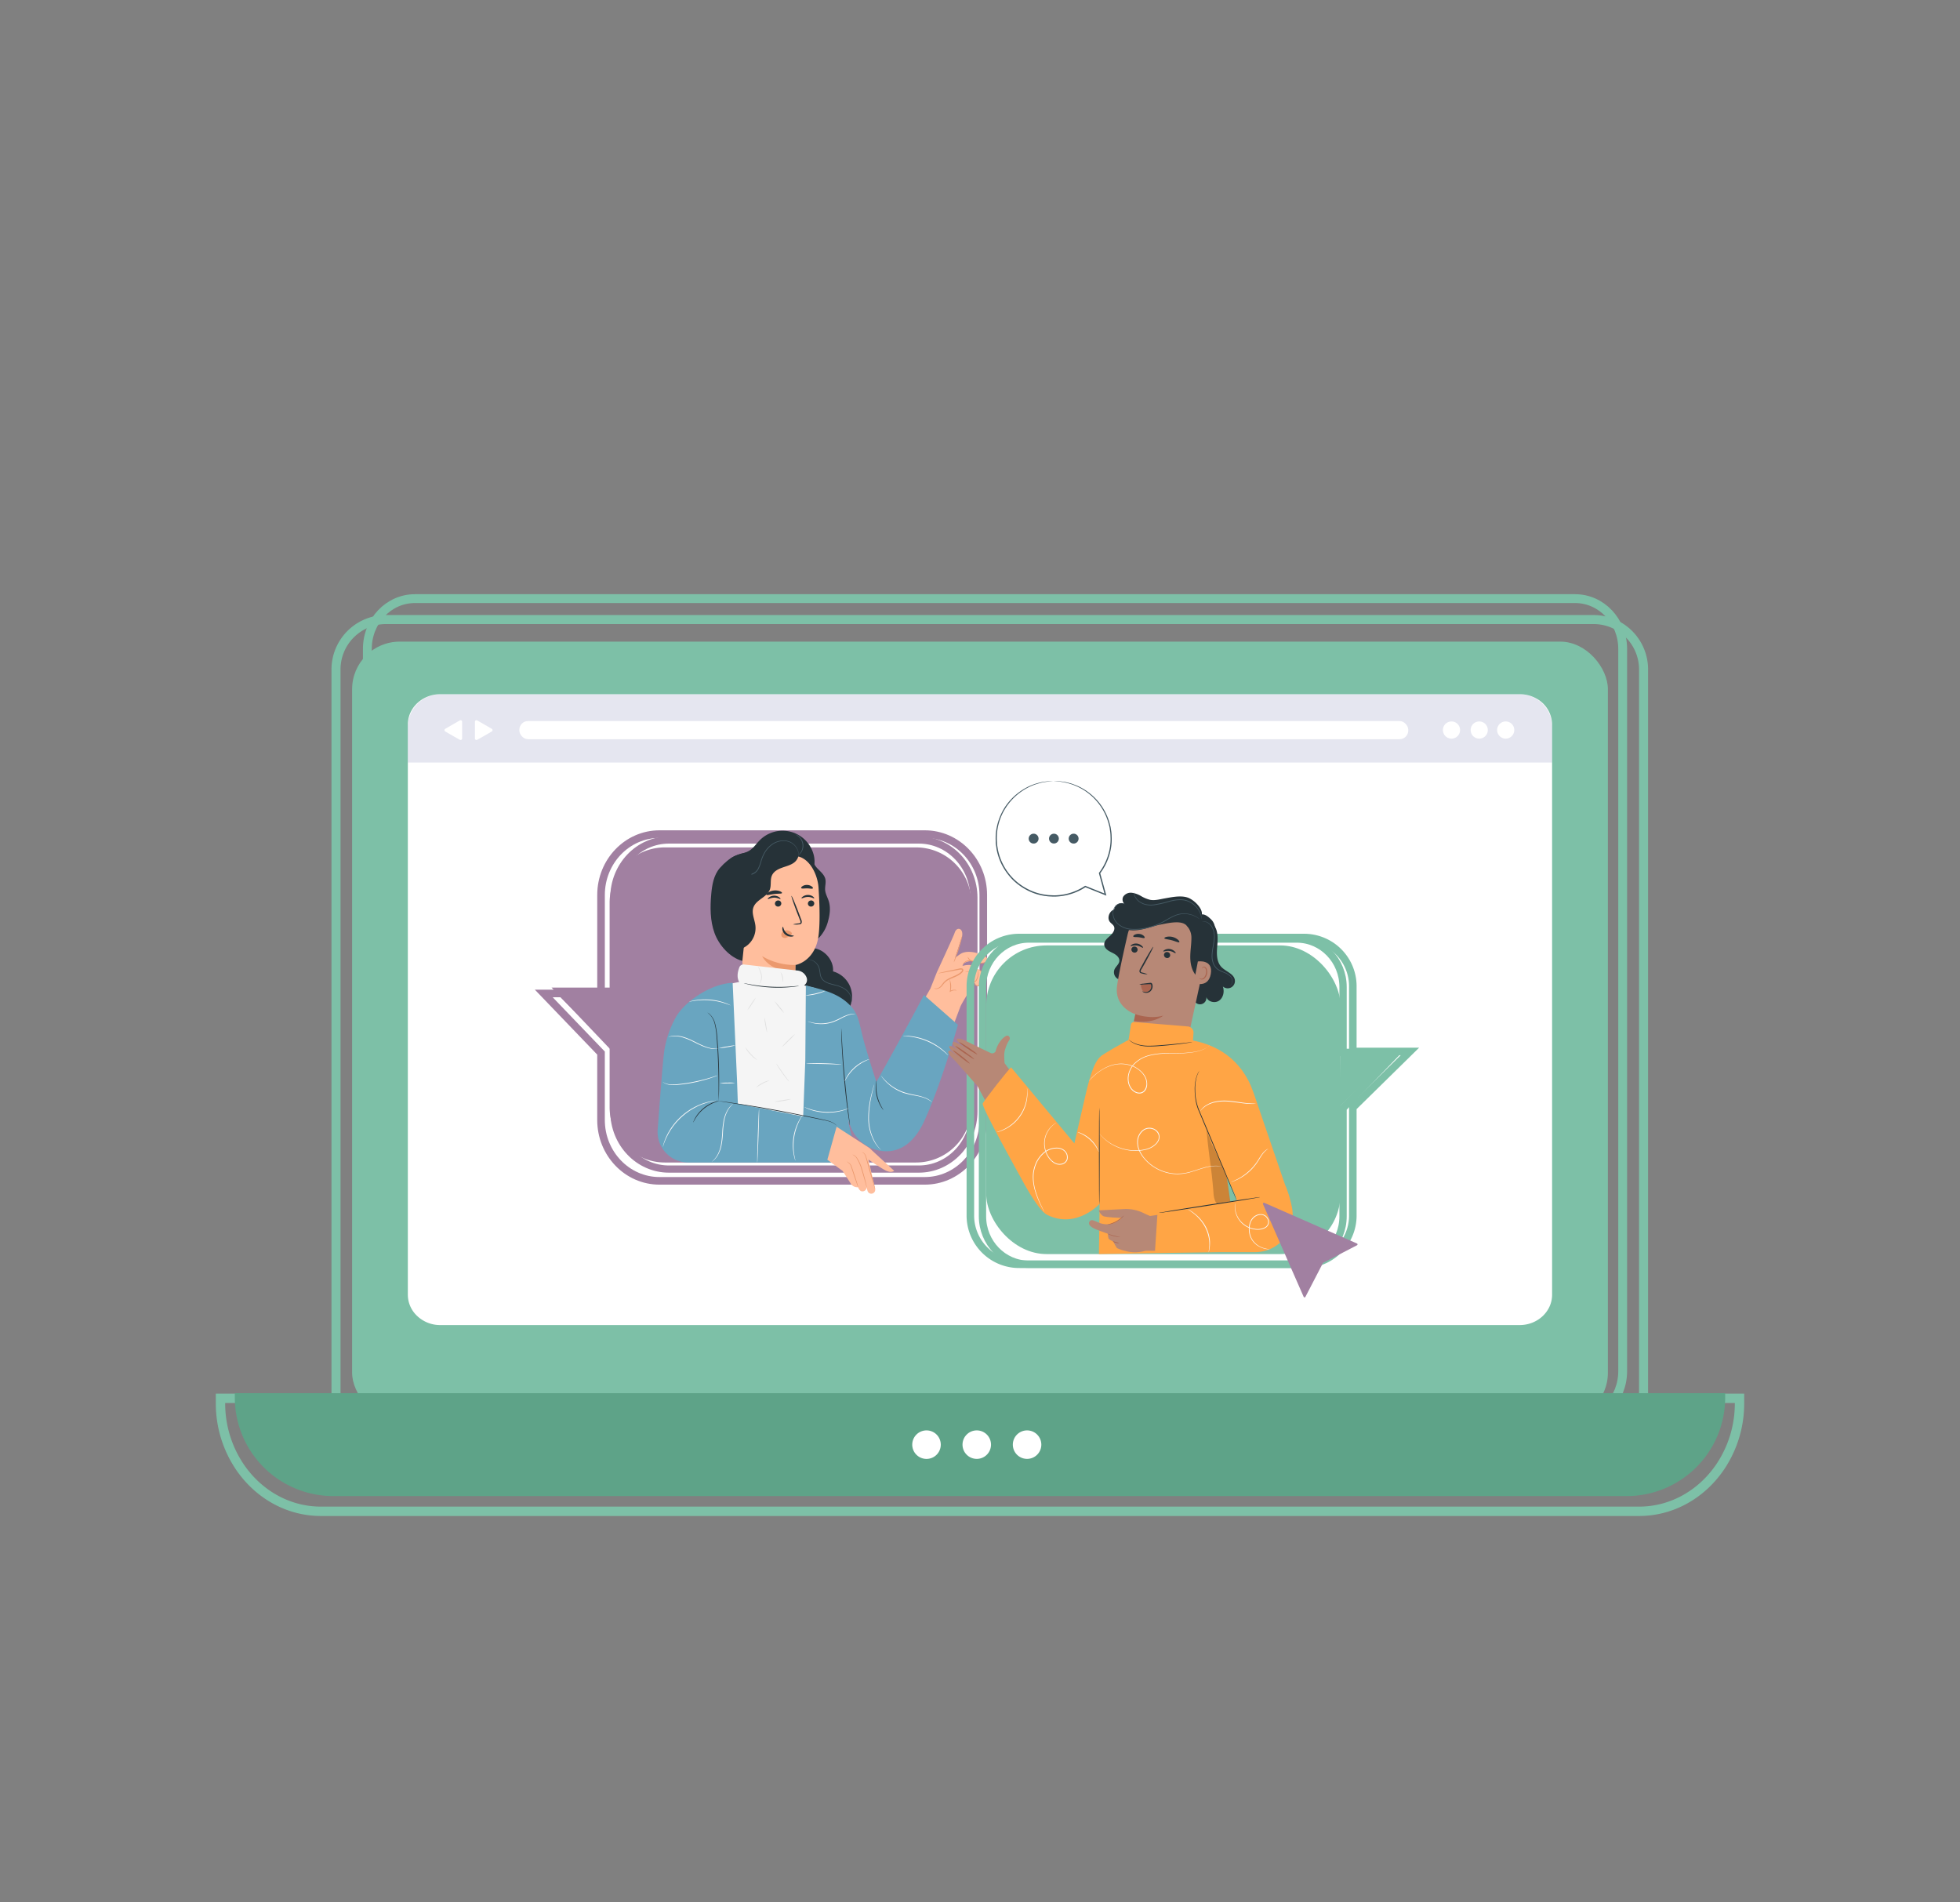 <svg id="Layer_1" data-name="Layer 1" xmlns="http://www.w3.org/2000/svg" viewBox="0 0 1041.7 1011.06"><rect x="0" y="0" width="1041.7" height="1011.06" fill="#808080" stroke="none"/><defs><style>.cls-1,.cls-10,.cls-2,.cls-20,.cls-21,.cls-3,.cls-9{fill:none;stroke-miterlimit:10;}.cls-1,.cls-2,.cls-20,.cls-21,.cls-3{stroke:#7dc0a7;}.cls-1{stroke-width:4.98px;}.cls-2{stroke-width:4.8px;}.cls-3{stroke-width:4.7px;}.cls-4{fill:#7dc0a7;}.cls-5{fill:#fff;}.cls-6{fill:#5ea388;}.cls-7{opacity:0.14;}.cls-8{fill:#3e4794;}.cls-10,.cls-9{stroke:#a180a1;}.cls-9{stroke-width:4.04px;}.cls-10{stroke-width:3.82px;}.cls-11{fill:#a180a1;}.cls-12{fill:#263238;}.cls-13{fill:#ffbe9d;}.cls-14{fill:#eb996e;}.cls-15{fill:#455a64;}.cls-16{fill:#f5f5f5;}.cls-17{fill:#e0e0e0;}.cls-18{fill:#69a5c0;}.cls-19{fill:#fafafa;}.cls-20{stroke-width:3.88px;}.cls-21{stroke-width:4.01px;}.cls-22{fill:#b78876;}.cls-23{fill:#aa6550;}.cls-24{fill:#ffa545;}.cls-25{opacity:0.2;}</style></defs><path class="cls-1" d="M924.51,743.18v2.53a60.21,60.21,0,0,1-10.1,33.66c-9.69,14.45-25.47,23.85-43.28,23.85H170.58c-17.82,0-33.59-9.4-43.29-23.85a60.29,60.29,0,0,1-10.1-33.66v-2.53Z"/><path class="cls-2" d="M873.52,356V739.88A26.52,26.52,0,0,1,847.2,766.6H204.91a26.53,26.53,0,0,1-26.33-26.72V356a26.53,26.53,0,0,1,26.33-26.72H847.2A26.52,26.52,0,0,1,873.52,356Z"/><path class="cls-3" d="M862.42,344.86V728.78c0,14.76-11.32,26.72-25.27,26.72H220.51c-14,0-25.27-12-25.27-26.72V344.86c0-14.75,11.31-26.71,25.27-26.71H837.15C851.1,318.15,862.42,330.11,862.42,344.86Z"/><rect class="cls-4" x="187.14" y="341.01" width="667.42" height="413.84" rx="25.28"/><path class="cls-5" d="M824.91,385.1v303c0,8.91-7.71,16.14-17.23,16.14H234a17.68,17.68,0,0,1-12.82-5.36,15.48,15.48,0,0,1-4.42-10.78v-303c0-8.92,7.72-16.15,17.24-16.15H807.68a18,18,0,0,1,8.72,2.22A16,16,0,0,1,824.91,385.1Z"/><path class="cls-6" d="M916.9,740.45v2.3a52.36,52.36,0,0,1-52.37,52.38H177.18a52.36,52.36,0,0,1-52.38-52.38v-2.3Z"/><path class="cls-5" d="M526.7,767.79a7.57,7.57,0,1,1-7.57-7.57A7.57,7.57,0,0,1,526.7,767.79Z"/><path class="cls-5" d="M500,767.79a7.58,7.58,0,1,1-7.58-7.57A7.57,7.57,0,0,1,500,767.79Z"/><path class="cls-5" d="M553.44,767.79a7.57,7.57,0,1,1-7.57-7.57A7.57,7.57,0,0,1,553.44,767.79Z"/><g class="cls-7"><path class="cls-8" d="M824.91,386.19v19.08H216.79V386.19A17.27,17.27,0,0,1,234,369H807.68a17.27,17.27,0,0,1,17.23,17.24Z"/></g><path class="cls-5" d="M776,388a4.56,4.56,0,1,1-4.56-4.56A4.56,4.56,0,0,1,776,388Z"/><path class="cls-5" d="M790.74,388a4.56,4.56,0,1,1-4.56-4.56A4.56,4.56,0,0,1,790.74,388Z"/><path class="cls-5" d="M804.81,388a4.56,4.56,0,1,1-4.56-4.56A4.56,4.56,0,0,1,804.81,388Z"/><rect class="cls-5" x="276.03" y="383.22" width="472.43" height="9.65" rx="4.61"/><path class="cls-5" d="M245.61,388v4.47a.82.82,0,0,1-1.23.71L240.52,391l-3.87-2.24a.82.82,0,0,1,0-1.42l3.87-2.23,3.86-2.23a.82.82,0,0,1,1.23.71Z"/><path class="cls-5" d="M252.41,388v4.47a.82.82,0,0,0,1.23.71L257.5,391l3.87-2.24a.82.82,0,0,0,0-1.42l-3.87-2.23-3.86-2.23a.82.82,0,0,0-1.23.71Z"/><path class="cls-9" d="M491.52,443.31h-141c-17.17,0-31.08,14.49-31.08,32.35V528H289l30.43,31.68v35.56c0,17.87,13.91,32.35,31.08,32.35h141c17.17,0,31.08-14.48,31.08-32.35V475.66C522.6,457.8,508.69,443.31,491.52,443.31Z"/><path class="cls-10" d="M488.34,446.44H355.52c-16.16,0-29.27,13.74-29.27,30.7V526.8H297.6l28.65,30.07v33.75c0,17,13.11,30.71,29.27,30.71H488.34c16.16,0,29.26-13.75,29.26-30.71V477.14C517.6,460.18,504.5,446.44,488.34,446.44Z"/><path class="cls-11" d="M486.83,450.37H353.4A29.4,29.4,0,0,0,324,479.78v47.55H295.21L324,556.12v32.32a29.4,29.4,0,0,0,29.4,29.4H486.83a29.4,29.4,0,0,0,29.4-29.4V479.78A29.4,29.4,0,0,0,486.83,450.37Z"/><path class="cls-12" d="M432.32,455.4c-.84,2.18.61,4.57,2.23,6.25s3.6,3.29,4.11,5.57c.43,1.92-.28,3.92-.11,5.87s1.25,3.8,1.87,5.72c1.11,3.46.66,7.25-.33,10.75a19.94,19.94,0,0,1-4,7.92,10.58,10.58,0,0,1-7.83,3.75,3.07,3.07,0,0,1-2.31-.84,3.66,3.66,0,0,1-.67-2.05,200.21,200.21,0,0,1,0-45.25"/><path class="cls-12" d="M430.75,503.85c6.49-.28,12.49,5.94,12,12.42a13.84,13.84,0,0,1,9.94,15.49c-.43,2.19-1.4,4.28-1.54,6.51-.14,2.43.72,4.8,1.19,7.19a22.64,22.64,0,0,1-1.3,13c-1,2.47-2.93,5-5.61,5.1a5.51,5.51,0,0,1-4.51-2.64,14,14,0,0,1-1.81-5.1c-1.16-5.83-1.5-11.83-3.1-17.56s-4.71-11.37-9.9-14.29c-2.86-1.61-6.29-2.37-8.57-4.74a9.34,9.34,0,0,1-1.68-9.64,12.32,12.32,0,0,1,7.32-6.83"/><path class="cls-12" d="M385.78,460.75c-.08-2.78,2.49-4.92,5.07-5.94s5.46-1.4,7.76-2.95c2-1.37,3.41-3.51,5.14-5.26a17.09,17.09,0,0,1,28.74,7.84c1,3.95.32,8.63-2.8,11.25-3.61,3.05-9,2.38-13.61,1.43s-9.88-1.89-13.75.83c-2.33,1.65-3.67,4.31-5.09,6.79s-3.22,5-5.92,5.92-6.36-.68-6.46-3.53"/><path class="cls-13" d="M396.73,461.32a4.65,4.65,0,0,0-4.15,4.72h0l2.77,62.73c.12,7.4,10.95,11.57,18.88,11.38h0c8-.19,8.27-4.11,8.37-11.16.16-11.78.15-16.2.15-16.13s10.12-1.7,12.19-14.91c1-6.57.67-17.34.1-26.14-.52-7.92-5.79-17.63-13.68-16.77Z"/><path class="cls-12" d="M432.76,480.1a1.69,1.69,0,0,1-1.63,1.72,1.63,1.63,0,0,1-1.75-1.53,1.7,1.7,0,0,1,1.63-1.71A1.62,1.62,0,0,1,432.76,480.1Z"/><path class="cls-12" d="M432.72,477.42c-.21.22-1.5-.73-3.32-.72s-3.16.93-3.35.7.11-.5.69-.92a4.62,4.62,0,0,1,2.69-.83,4.49,4.49,0,0,1,2.64.84C432.63,476.92,432.82,477.32,432.72,477.42Z"/><path class="cls-12" d="M415.25,480.1a1.69,1.69,0,0,1-1.63,1.72,1.63,1.63,0,0,1-1.75-1.53,1.7,1.7,0,0,1,1.63-1.71A1.62,1.62,0,0,1,415.25,480.1Z"/><path class="cls-12" d="M414.8,477.8c-.21.22-1.49-.73-3.31-.72s-3.16.93-3.36.7.12-.5.7-.92a4.61,4.61,0,0,1,2.68-.83,4.47,4.47,0,0,1,2.64.84C414.71,477.3,414.91,477.7,414.8,477.8Z"/><path class="cls-12" d="M421.45,491.3a12.3,12.3,0,0,1,3-.54c.46-.05.9-.14,1-.46a2.4,2.4,0,0,0-.31-1.38c-.44-1.13-.9-2.31-1.39-3.54-1.92-5-3.31-9.19-3.11-9.26s1.93,3.95,3.85,9c.46,1.24.91,2.42,1.33,3.56a2.7,2.7,0,0,1,.24,1.82,1.15,1.15,0,0,1-.76.69,3.55,3.55,0,0,1-.79.11A12.22,12.22,0,0,1,421.45,491.3Z"/><path class="cls-14" d="M422.75,512.86a33.6,33.6,0,0,1-17.69-4.68s4.31,9.06,17.52,7.8Z"/><path class="cls-14" d="M420.69,495.69a3.29,3.29,0,0,0-2.95-1.21,3,3,0,0,0-2.07,1.11,1.91,1.91,0,0,0-.14,2.18,2.22,2.22,0,0,0,2.39.6,7,7,0,0,0,2.33-1.4,1.91,1.91,0,0,0,.52-.54.6.6,0,0,0,0-.68"/><path class="cls-12" d="M416.09,492.57c.29,0,.3,2,2,3.36s3.8,1.18,3.82,1.46c0,.12-.47.38-1.36.41a5,5,0,0,1-3.19-1.1,4.32,4.32,0,0,1-1.55-2.82C415.73,493.05,416,492.56,416.09,492.57Z"/><path class="cls-12" d="M415.62,474.61c-.18.49-2,.26-4.14.52s-3.87.85-4.15.41c-.13-.21.17-.68.87-1.16a7,7,0,0,1,3.07-1.09,6.9,6.9,0,0,1,3.24.38C415.3,474,415.69,474.37,415.62,474.61Z"/><path class="cls-12" d="M432,472.15c-.31.41-1.57,0-3.08,0s-2.79.28-3.08-.15c-.13-.21.07-.63.63-1a4.22,4.22,0,0,1,2.5-.68,4.31,4.31,0,0,1,2.47.82C432,471.52,432.18,471.94,432,472.15Z"/><path class="cls-12" d="M387.51,504.77a11.73,11.73,0,0,0,13.95-13c-.42-3.25-2.16-6.55-1-9.61,1.49-4.06,7.18-5.31,8.69-9.36.87-2.36.09-5.11,1.08-7.42s3.22-3.41,5.44-4.22,4.6-1.35,6.47-2.8,3-4.19,1.82-6.22a125.08,125.08,0,0,0-28.85,7c-2.16.8-4.42,1.77-5.7,3.69s-1.28,4.64-1.17,7.07c.56,11.86-1.25,23-.69,34.83"/><path class="cls-15" d="M384.36,501s-.08,0-.22-.07a3.07,3.07,0,0,1-.6-.29,4.45,4.45,0,0,1-1.65-1.95,6.52,6.52,0,0,1-.43-4,12.92,12.92,0,0,1,2.4-4.79,35.47,35.47,0,0,0,3.63-5.33,8.2,8.2,0,0,0,.87-3.41,10.89,10.89,0,0,0-.78-3.67,11.42,11.42,0,0,1-.78-4,8.94,8.94,0,0,1,4.3-7.22,10.26,10.26,0,0,1,4.35-1.24,18.08,18.08,0,0,0,4.35-.76,5.62,5.62,0,0,0,3.06-2.75,21.62,21.62,0,0,0,1.46-3.9,20.38,20.38,0,0,1,1.48-3.77,14.14,14.14,0,0,1,4.95-5.56A10.75,10.75,0,0,1,417,446.7a7.85,7.85,0,0,1,7.14,5.41,6.19,6.19,0,0,1,.31,2.54,3.59,3.59,0,0,1-.16.88s.06-.3.08-.88a6.55,6.55,0,0,0-.37-2.49,7.75,7.75,0,0,0-2.21-3.27A7.87,7.87,0,0,0,417,447a10.41,10.41,0,0,0-6.08,1.63,13.75,13.75,0,0,0-4.81,5.46,20.88,20.88,0,0,0-1.45,3.71,21.47,21.47,0,0,1-1.47,4,6.68,6.68,0,0,1-1.34,1.76,5.49,5.49,0,0,1-1.92,1.17,18.24,18.24,0,0,1-4.45.79,9.92,9.92,0,0,0-4.2,1.19,8.53,8.53,0,0,0-4.11,6.89,11.08,11.08,0,0,0,.74,3.87,11.4,11.4,0,0,1,.78,3.79,8.43,8.43,0,0,1-.92,3.53,33.73,33.73,0,0,1-3.7,5.36,12.66,12.66,0,0,0-2.4,4.68,6.38,6.38,0,0,0,.35,3.9,4.37,4.37,0,0,0,1.55,1.94A7.76,7.76,0,0,0,384.36,501Z"/><path class="cls-15" d="M422.74,443.47s.19,0,.51.15a5.25,5.25,0,0,1,1.25.76,6.4,6.4,0,0,1,1.3,8.74,5.56,5.56,0,0,1-1,1.09c-.27.22-.43.31-.45.29a14.91,14.91,0,0,0,1.19-1.53,6.43,6.43,0,0,0-1.25-8.38A15.64,15.64,0,0,0,422.74,443.47Z"/><path class="cls-15" d="M452,534.09a10.39,10.39,0,0,0,.38-1.4,6.46,6.46,0,0,0-.65-3.8,8.72,8.72,0,0,0-4.17-3.88,15.9,15.9,0,0,0-3.24-1.16c-1.17-.3-2.4-.55-3.64-1a8.15,8.15,0,0,1-3.33-1.82,5.5,5.5,0,0,1-1.57-3.17c-.21-1.11-.27-2.16-.52-3.1a6.21,6.21,0,0,0-1.2-2.38,6.79,6.79,0,0,0-3.2-2.17c-.89-.27-1.42-.27-1.41-.31s.13,0,.38,0a5.82,5.82,0,0,1,1.07.17,6.85,6.85,0,0,1,3.37,2.14,6.4,6.4,0,0,1,1.3,2.47c.27,1,.35,2,.56,3.12a5.23,5.23,0,0,0,1.48,3,7.94,7.94,0,0,0,3.19,1.72c1.21.39,2.44.64,3.61,1a16.24,16.24,0,0,1,3.31,1.21,8.92,8.92,0,0,1,4.26,4.08,6.47,6.47,0,0,1,.55,4,4.65,4.65,0,0,1-.34,1A1.31,1.31,0,0,1,452,534.09Z"/><path class="cls-12" d="M394.55,510.71c-6.68-1.79-12.46-8.35-14.81-14.86s-2.34-13.64-1.74-20.53c.43-5,1.31-10.29,4.63-14.05,5-5.68,10.42-8.57,18-8.34"/><path class="cls-16" d="M433.61,525.27l-6.24-1.57a3.54,3.54,0,0,0,1.24-4.35,5.73,5.73,0,0,0-4.77-3.53l-28.43-3.21A2.28,2.28,0,0,0,393,514c-1.26,3.21-1.3,5.84-.13,7.92h-.13L387.28,523,378,605l60.84-2.84Z"/><path class="cls-12" d="M424.66,524a5.63,5.63,0,0,1-1.14.22c-.74.12-1.82.26-3.15.38a73.44,73.44,0,0,1-10.45.23,74.5,74.5,0,0,1-10.37-1.26c-1.31-.26-2.37-.5-3.09-.69a8.09,8.09,0,0,1-1.12-.33,6.19,6.19,0,0,1,1.15.18c.73.15,1.79.34,3.11.57a86.5,86.5,0,0,0,20.75,1c1.33-.09,2.41-.18,3.15-.26A7.67,7.67,0,0,1,424.66,524Z"/><path class="cls-17" d="M397.16,537a43.9,43.9,0,0,1,4.58-6.86,21.83,21.83,0,0,1-2.13,3.54A21.23,21.23,0,0,1,397.16,537Z"/><path class="cls-17" d="M416.77,538.42a21.84,21.84,0,0,1-2.7-3,21.54,21.54,0,0,1-2.4-3.29,21.84,21.84,0,0,1,2.7,3A22.12,22.12,0,0,1,416.77,538.42Z"/><path class="cls-17" d="M407.66,548.84a44.25,44.25,0,0,1-1.45-8.22,23.28,23.28,0,0,1,.91,4.07A21.57,21.57,0,0,1,407.66,548.84Z"/><path class="cls-17" d="M422.63,549.48a31.5,31.5,0,0,1-3.45,3.68,34.25,34.25,0,0,1-3.73,3.4,31.5,31.5,0,0,1,3.45-3.68A35.36,35.36,0,0,1,422.63,549.48Z"/><path class="cls-17" d="M402.55,563.45a13.73,13.73,0,0,1-3.71-3,13.25,13.25,0,0,1-2.76-3.89c.1-.06,1.25,1.73,3,3.62S402.62,563.35,402.55,563.45Z"/><path class="cls-17" d="M409,574.23c0,.11-1.7.66-3.67,1.7s-3.41,2.16-3.49,2.07a11,11,0,0,1,3.31-2.41A10.55,10.55,0,0,1,409,574.23Z"/><path class="cls-17" d="M419.5,574.93a7.87,7.87,0,0,1-1.19-1.28c-.69-.83-1.61-2-2.56-3.34s-1.77-2.58-2.33-3.5a7.86,7.86,0,0,1-.82-1.54,7.89,7.89,0,0,1,1,1.39c.71,1,1.52,2.15,2.41,3.43s1.75,2.4,2.46,3.39A8.21,8.21,0,0,1,419.5,574.93Z"/><path class="cls-17" d="M420.54,584.12a21.11,21.11,0,0,1-4.49,1,20.82,20.82,0,0,1-4.59.45,36.92,36.92,0,0,1,4.53-.83A35.92,35.92,0,0,1,420.54,584.12Z"/><path class="cls-17" d="M403.56,522.86c-.05-.05.31-.45.61-1.24a6.54,6.54,0,0,0,.33-3.25,13.24,13.24,0,0,0-1-3.18,6.41,6.41,0,0,1-.5-1.32,4.69,4.69,0,0,1,.75,1.2,10.16,10.16,0,0,1,1.1,3.25,6,6,0,0,1-.45,3.4A2.55,2.55,0,0,1,403.56,522.86Z"/><path class="cls-17" d="M414.92,516.72a5,5,0,0,1,1.12,2.45,5.22,5.22,0,0,1,.09,2.69c-.12,0-.13-1.2-.46-2.6S414.82,516.78,414.92,516.72Z"/><path class="cls-13" d="M466.18,575.1l28.31-49.71,3.41-8.62s8.82-19,9.44-20.9c.71-2.23,2-2.42,2.76-2.1,1.25.49,1.65,2.36,1.1,4.29-.19.67-3.62,11.09-3.62,11.09a26.69,26.69,0,0,1,2.93-2.17c2.17-1.46,6.15-1.42,9.84-.1s4.6,2,4.16,3.46a2,2,0,0,1-1.18,1.17,3.89,3.89,0,0,1-2.73.06c-5.93-2-8.56.65-8.56.65l-.44,1.13s4.45-1.43,7,.59a3.66,3.66,0,0,1,.92,1.08,4.9,4.9,0,0,1,1.82,8.25,2,2,0,0,1-2.25.57,2.46,2.46,0,0,1-.85-1,4.46,4.46,0,0,0-.41-.56l-1.69,3s-4.16,6.5-5.65,9.53L491,586.74a13.75,13.75,0,0,1-17.93,8h0A13.75,13.75,0,0,1,466.18,575.1Z"/><path class="cls-13" d="M496.43,525.23a2.86,2.86,0,0,0,3.28-.58c.91-.78,1.52-1.84,2.36-2.68,2.52-2.52,6.74-2.76,9.14-5.39.33-.37.63-.93.34-1.33s-.83-.33-1.28-.24l-11.58,2.29"/><path class="cls-14" d="M498.69,517.3a5.31,5.31,0,0,1,1.23-.37c.79-.2,1.95-.47,3.39-.79l5.05-1.07,1.46-.3a2.33,2.33,0,0,1,1.77.06,1,1,0,0,1,.38,1,2.1,2.1,0,0,1-.45.85,8.5,8.5,0,0,1-1.31,1.16c-1.93,1.33-4,1.88-5.73,2.76a8.9,8.9,0,0,0-2.19,1.5c-.6.58-1.07,1.23-1.56,1.8a4.23,4.23,0,0,1-3.07,1.72,1.58,1.58,0,0,1-1.23-.44,4,4,0,0,0,1.22.18,4,4,0,0,0,2.71-1.77c.46-.56.9-1.24,1.53-1.89a9.25,9.25,0,0,1,2.31-1.65c1.74-.94,3.84-1.52,5.62-2.76a7,7,0,0,0,1.18-1c.33-.37.44-.81.21-.93s-.77-.07-1.26,0l-1.47.28-5.08.93c-1.45.26-2.62.45-3.43.57A4.56,4.56,0,0,1,498.69,517.3Z"/><path class="cls-14" d="M511.44,513.36a4.78,4.78,0,0,1,1.33-1.79,3.72,3.72,0,0,1,2.24-.74,9.56,9.56,0,0,1,3,.5,16.2,16.2,0,0,0,3,.69,5,5,0,0,0,2.54-.4,1.92,1.92,0,0,0,1.09-1.35,1.15,1.15,0,0,0,0-.64s0,.23-.15.6a1.83,1.83,0,0,1-1.05,1.12,4.9,4.9,0,0,1-2.37.27,16.73,16.73,0,0,1-2.95-.71,9.5,9.5,0,0,0-3.09-.48,3.89,3.89,0,0,0-2.41.9,3.43,3.43,0,0,0-1,1.41C511.42,513.12,511.41,513.35,511.44,513.36Z"/><path class="cls-14" d="M511.4,497.31a12.79,12.79,0,0,0-.69,2.07c-.44,1.43-1,3.13-1.55,5l-1.62,5a12,12,0,0,0-.62,2.09,10.22,10.22,0,0,0,.91-2c.49-1.25,1.12-3,1.74-5s1.12-3.76,1.43-5.07A9.18,9.18,0,0,0,511.4,497.31Z"/><path class="cls-14" d="M513,516.47a3.45,3.45,0,0,0,.68,0,2,2,0,0,1,1.63.43,1.07,1.07,0,0,1,.27,1,6.27,6.27,0,0,1-.53,1.32,2.46,2.46,0,0,0-.28,1.72,2.05,2.05,0,0,0,1.33,1.33,2.39,2.39,0,0,0,1.86-.18,2.93,2.93,0,0,0,1.23-1.21,9.38,9.38,0,0,0,.82-2.68,5.7,5.7,0,0,0,0-1.89,1.44,1.44,0,0,0-.26-.65,4.85,4.85,0,0,0,.09.67,6.65,6.65,0,0,1-.15,1.81,10.41,10.41,0,0,1-.87,2.55,2.33,2.33,0,0,1-2.6,1.17,1.66,1.66,0,0,1-1.06-1,2.08,2.08,0,0,1,.23-1.43A5.47,5.47,0,0,0,516,518a1.42,1.42,0,0,0-.4-1.32,2.12,2.12,0,0,0-1.87-.38A1.65,1.65,0,0,0,513,516.47Z"/><path class="cls-14" d="M517.93,521.72s-.15.19-.13.6a1.86,1.86,0,0,0,.86,1.46,2.53,2.53,0,0,0,2.52,0,4.14,4.14,0,0,0,1.9-2.42,5,5,0,0,0,0-3.07,4.83,4.83,0,0,0-1.39-2.1,4.42,4.42,0,0,0-1.44-.86c-.37-.14-.59-.16-.6-.13a7.29,7.29,0,0,1,1.83,1.22,4.63,4.63,0,0,1,1.18,4.81,3.83,3.83,0,0,1-1.67,2.2,2.27,2.27,0,0,1-2.17.06,1.81,1.81,0,0,1-.86-1.22C517.9,521.94,518,521.72,517.93,521.72Z"/><path class="cls-14" d="M508.5,526.39a1.88,1.88,0,0,0-1-.3,4.06,4.06,0,0,0-2.6.62l.32.21a12.5,12.5,0,0,0,.21-1.46,9.38,9.38,0,0,0-.75-5.05,23.79,23.79,0,0,1,.32,5c0,.5-.11,1-.19,1.42l-.09.49.41-.28a4.35,4.35,0,0,1,2.35-.7A7.7,7.7,0,0,0,508.5,526.39Z"/><path class="cls-14" d="M514.39,508.68c-.11,0,.05.9.84,1.58s1.68.74,1.68.63-.71-.35-1.39-.95S514.51,508.64,514.39,508.68Z"/><path class="cls-18" d="M426,616.35l29.6.29-5-21.48,1.67,4.05a20.4,20.4,0,0,0,18.87,12.66h0c9.36,0,15.84-7,19.8-15.45,9.26-19.83,18.18-51.77,18.18-51.77l-18.05-15.86C478,553.5,465.77,575,465.77,575s-3.55-10.78-6.29-20.39-2.72-14.67-6.93-19.47c-6.46-7.37-15.69-9.2-24.25-11.41L428,563.6l-2,52.75"/><path class="cls-18" d="M392.16,586.63l53.91,10.5,2.63,20.71H366a16.29,16.29,0,0,1-16.46-17.57c1.19-15.09,2.49-33.69,3.47-41.55a53.85,53.85,0,0,1,6.1-17.92c4.18-7.86,18.08-17.95,30.28-18.45l2.31,51.35"/><path class="cls-12" d="M381.9,585.13a3.14,3.14,0,0,1,0-.49c0-.37,0-.84,0-1.42,0-1.27,0-3,0-5.19,0-4.39-.08-10.44-.42-17.12-.17-3.35-.38-6.53-.62-9.41a38.41,38.41,0,0,0-1.08-7.59,10.9,10.9,0,0,0-2.38-4.51,15.09,15.09,0,0,0-1.42-1.24,5.65,5.65,0,0,1,1.53,1.14,10.62,10.62,0,0,1,2.53,4.53,37.33,37.33,0,0,1,1.18,7.64c.25,2.89.48,6.07.65,9.42.34,6.69.38,12.75.3,17.14,0,2.2-.09,4-.15,5.2l-.08,1.41A2.75,2.75,0,0,1,381.9,585.13Z"/><path class="cls-12" d="M445,598.59a8.48,8.48,0,0,0-2-1.59,13,13,0,0,0-2.76-1.1c-1.11-.31-2.42-.56-3.86-.86-5.76-1.17-13.71-2.81-22.53-4.45s-16.83-3-22.63-3.91l-6.88-1.1-1.86-.32a4.37,4.37,0,0,1-.65-.13,5.34,5.34,0,0,1,.66.06l1.88.24c1.62.21,4,.54,6.89,1,5.81.86,13.84,2.14,22.66,3.8s16.77,3.32,22.52,4.56c1.43.32,2.74.58,3.86.92a12,12,0,0,1,2.77,1.18,6.36,6.36,0,0,1,1.48,1.2,3.37,3.37,0,0,1,.32.38C445,598.54,445,598.59,445,598.59Z"/><path class="cls-12" d="M382.06,585.13c0,.07-1,.3-2.53.93a20.61,20.61,0,0,0-2.61,1.28,22.58,22.58,0,0,0-2.91,2,23.9,23.9,0,0,0-2.52,2.51,19.79,19.79,0,0,0-1.71,2.35c-.88,1.41-1.29,2.36-1.35,2.33a2.52,2.52,0,0,1,.23-.69,14.9,14.9,0,0,1,.88-1.78,17.66,17.66,0,0,1,1.68-2.44,21.92,21.92,0,0,1,2.54-2.58,21.62,21.62,0,0,1,3-2.06,19.06,19.06,0,0,1,2.69-1.23,14.49,14.49,0,0,1,1.91-.56A2.27,2.27,0,0,1,382.06,585.13Z"/><path class="cls-12" d="M451.68,598a2.71,2.71,0,0,1-.11-.51l-.25-1.48c-.2-1.29-.48-3.16-.79-5.47-.63-4.63-1.39-11-2-18.13s-1-13.53-1.24-18.19c-.1-2.33-.16-4.22-.19-5.53,0-.62,0-1.12,0-1.5a2.59,2.59,0,0,1,0-.52,1.81,1.81,0,0,1,.06.52l.1,1.5c.08,1.34.19,3.22.32,5.51.27,4.66.71,11.09,1.34,18.18s1.36,13.49,1.92,18.12c.28,2.28.51,4.15.67,5.49.07.61.13,1.11.17,1.49A2.89,2.89,0,0,1,451.68,598Z"/><path class="cls-12" d="M469.55,590s-.17-.16-.43-.49a13.27,13.27,0,0,1-1-1.48,19.68,19.68,0,0,1-2.65-11.32,13.91,13.91,0,0,1,.23-1.77,2.81,2.81,0,0,1,.17-.64c.07,0-.08.93-.13,2.42a22.82,22.82,0,0,0,.57,5.76,22.17,22.17,0,0,0,2.05,5.41C469.07,589.21,469.61,590,469.55,590Z"/><path class="cls-19" d="M381.68,557.39a.87.87,0,0,1-.28.05,5.9,5.9,0,0,1-.81.08,12.41,12.41,0,0,1-3-.23,21.66,21.66,0,0,1-4.25-1.33c-1.55-.64-3.19-1.47-4.91-2.32a36,36,0,0,0-5-2.08,16.83,16.83,0,0,0-4.29-.84,14,14,0,0,0-4,.45l.26-.12a6.33,6.33,0,0,1,.78-.26,10,10,0,0,1,3-.35,16.78,16.78,0,0,1,4.39.77,34.91,34.91,0,0,1,5,2.08c1.73.85,3.35,1.69,4.88,2.34a23.27,23.27,0,0,0,4.16,1.39A20.17,20.17,0,0,0,381.68,557.39Z"/><path class="cls-19" d="M390.91,555.56a25.74,25.74,0,0,1-4.39,1,25.09,25.09,0,0,1-4.46.56,26.36,26.36,0,0,1,4.39-.94A27,27,0,0,1,390.91,555.56Z"/><path class="cls-19" d="M381.35,571.6a7.23,7.23,0,0,1-1.09.46c-.71.28-1.74.65-3,1.07a78,78,0,0,1-10.32,2.55c-2,.36-4,.62-5.8.8a23.24,23.24,0,0,1-4.79.13,8.16,8.16,0,0,1-3.11-.89,4.13,4.13,0,0,1-.74-.48c-.16-.12-.24-.2-.23-.21s.36.24,1,.56a8.76,8.76,0,0,0,3.07.75,24.8,24.8,0,0,0,4.72-.22c1.79-.19,3.74-.46,5.78-.82a95.76,95.76,0,0,0,10.3-2.43c1.3-.39,2.35-.72,3.07-1A6.19,6.19,0,0,1,381.35,571.6Z"/><path class="cls-19" d="M390.7,575.53a22.69,22.69,0,0,1-4.07.26,20.79,20.79,0,0,1-4.07-.13,22.69,22.69,0,0,1,4.07-.26A20.79,20.79,0,0,1,390.7,575.53Z"/><path class="cls-19" d="M352.28,609.54s0-.14.07-.39l.3-1.12.23-.81c.09-.29.22-.6.34-.94a23.14,23.14,0,0,1,.93-2.25c.19-.41.4-.83.61-1.28s.49-.87.75-1.34a33,33,0,0,1,1.83-2.85A34.2,34.2,0,0,1,369,588.45c1.08-.53,2.08-1.06,3.08-1.43.5-.19,1-.4,1.43-.56l1.35-.42a20.48,20.48,0,0,1,2.36-.6c.35-.08.67-.16,1-.21l.83-.12,1.15-.14a1.51,1.51,0,0,1,.4,0,1.6,1.6,0,0,1-.39.1l-1.14.21-.82.15c-.3.06-.62.15-1,.24a22.92,22.92,0,0,0-2.33.65l-1.33.45c-.46.16-.92.37-1.41.57-1,.37-2,.91-3,1.44a34.91,34.91,0,0,0-11.51,10c-.67,1-1.34,1.88-1.84,2.8-.27.46-.55.89-.77,1.32l-.62,1.26a22.76,22.76,0,0,0-1,2.21c-.13.33-.27.63-.37.92l-.26.79-.37,1.1A1.68,1.68,0,0,1,352.28,609.54Z"/><path class="cls-19" d="M389.73,586.61a13.09,13.09,0,0,0-3.07,3.85,18.91,18.91,0,0,0-1.72,5.07,52.47,52.47,0,0,0-.71,6.57,46.9,46.9,0,0,1-.76,6.61,18.09,18.09,0,0,1-1.87,5.11,11.8,11.8,0,0,1-2.28,2.88,8,8,0,0,1-.78.61,1.48,1.48,0,0,1-.3.19,13.39,13.39,0,0,0,3.12-3.81,18.67,18.67,0,0,0,1.76-5.06,50.16,50.16,0,0,0,.73-6.56,48.17,48.17,0,0,1,.74-6.61,18.37,18.37,0,0,1,1.83-5.13,11.85,11.85,0,0,1,2.23-2.91,9,9,0,0,1,.78-.63A1.15,1.15,0,0,1,389.73,586.61Z"/><path class="cls-19" d="M402.47,618c-.11,0,0-6.44.27-14.37s.56-14.37.67-14.36,0,6.43-.28,14.37S402.58,618,402.47,618Z"/><path class="cls-19" d="M422.74,616.86a4,4,0,0,1-.34-.93,10.29,10.29,0,0,1-.3-1.12c-.1-.45-.23-.94-.31-1.51a27,27,0,0,1-.4-4,27.62,27.62,0,0,1,1.48-9.66,26.49,26.49,0,0,1,1.58-3.69c.24-.51.52-1,.75-1.34a10.84,10.84,0,0,1,.62-1,4.53,4.53,0,0,1,.6-.79c.06,0-.74,1.2-1.73,3.23a31.14,31.14,0,0,0-1.48,3.68,32.57,32.57,0,0,0-1.12,4.71,30.91,30.91,0,0,0-.34,4.84,29.22,29.22,0,0,0,.31,4C422.39,615.49,422.81,616.84,422.74,616.86Z"/><path class="cls-19" d="M388.32,534.33c0,.06-1.18-.46-3.12-1.08a35.33,35.33,0,0,0-15.69-1.39c-2,.28-3.24.59-3.26.52a4.28,4.28,0,0,1,.85-.28,22.1,22.1,0,0,1,2.37-.51,31.6,31.6,0,0,1,15.82,1.4,21.87,21.87,0,0,1,2.24.92A3.79,3.79,0,0,1,388.32,534.33Z"/><path class="cls-19" d="M447.3,565.72a19.11,19.11,0,0,1-2.77,0c-1.7-.07-4.06-.16-6.67-.22s-5-.09-6.67-.11a23.57,23.57,0,0,1-2.77-.09,2.65,2.65,0,0,1,.74-.1l2-.09c1.71-.05,4.08-.06,6.69,0s5,.2,6.68.34c.85.06,1.54.13,2,.19A2.91,2.91,0,0,1,447.3,565.72Z"/><path class="cls-19" d="M462.05,562.93c0,.07-.94.39-2.39,1.11a23.79,23.79,0,0,0-5.23,3.52,23.45,23.45,0,0,0-4.1,4.8c-.88,1.36-1.31,2.28-1.38,2.25a2.82,2.82,0,0,1,.25-.67,16.21,16.21,0,0,1,.89-1.73,21,21,0,0,1,9.45-8.42,15.38,15.38,0,0,1,1.82-.69A2.92,2.92,0,0,1,462.05,562.93Z"/><path class="cls-19" d="M454.78,539a10.9,10.9,0,0,0-3.8.53,26,26,0,0,0-3.83,1.7,31.53,31.53,0,0,1-4.73,2.13,19.38,19.38,0,0,1-9.36.61,18.57,18.57,0,0,1-2.76-.75,5.57,5.57,0,0,1-1-.42c0-.08,1.41.52,3.77.9a20.17,20.17,0,0,0,9.19-.71,33.4,33.4,0,0,0,4.69-2.08,24.57,24.57,0,0,1,3.91-1.65,8.75,8.75,0,0,1,2.84-.4,5.5,5.5,0,0,1,.77.07C454.69,539,454.78,539,454.78,539Z"/><path class="cls-19" d="M451.05,589.05a5.53,5.53,0,0,1-.87.4c-.28.12-.63.26-1.05.4s-.89.31-1.42.45a28.55,28.55,0,0,1-3.8.79,32.54,32.54,0,0,1-4.75.25,31.73,31.73,0,0,1-4.73-.54,26.15,26.15,0,0,1-3.75-1c-.53-.16-1-.37-1.39-.53s-.75-.32-1-.46a4.29,4.29,0,0,1-.84-.45c0-.07,1.26.52,3.35,1.18a30.5,30.5,0,0,0,3.72.93,34.44,34.44,0,0,0,4.68.5,33.32,33.32,0,0,0,4.69-.22,31.49,31.49,0,0,0,3.78-.7C449.76,589.49,451,589,451.05,589.05Z"/><path class="cls-19" d="M468.21,611.14s-.11-.07-.29-.24a9.85,9.85,0,0,1-.77-.75,17.57,17.57,0,0,1-2.36-3.17,25.75,25.75,0,0,1-3.33-12.5,50.45,50.45,0,0,1,1.69-12.89c.41-1.62.77-2.92,1-3.81.12-.41.23-.75.31-1s.12-.36.14-.35a1.71,1.71,0,0,1-.06.37c-.07.28-.15.62-.25,1-.22,1-.53,2.26-.9,3.83a54.35,54.35,0,0,0-1.57,12.82A26.46,26.46,0,0,0,465,606.85a19.69,19.69,0,0,0,2.23,3.2C467.87,610.75,468.23,611.12,468.21,611.14Z"/><path class="cls-19" d="M495.38,585.79a14.7,14.7,0,0,0-3.95-2.22,30.15,30.15,0,0,0-4.78-1.24A54.82,54.82,0,0,1,480.7,581a24.42,24.42,0,0,1-9.46-5.7,20.65,20.65,0,0,1-2.23-2.51,8.84,8.84,0,0,1-.53-.75c-.12-.17-.17-.26-.16-.27a8.2,8.2,0,0,1,.8.93,30.63,30.63,0,0,0,2.31,2.41,25.45,25.45,0,0,0,9.39,5.51,57,57,0,0,0,5.9,1.39,30.19,30.19,0,0,1,4.81,1.34,11.43,11.43,0,0,1,3,1.64,7.36,7.36,0,0,1,.69.6Q495.4,585.78,495.38,585.79Z"/><path class="cls-19" d="M503.92,560.87a5.74,5.74,0,0,1-.8-.69c-.24-.24-.54-.52-.91-.83s-.77-.69-1.26-1.05a33.87,33.87,0,0,0-3.47-2.45,35.37,35.37,0,0,0-4.61-2.4,37.17,37.17,0,0,0-4.91-1.68,35.71,35.71,0,0,0-4.17-.82c-.6-.1-1.15-.13-1.63-.18s-.89-.08-1.23-.09a5.24,5.24,0,0,1-1.05-.1,5.41,5.41,0,0,1,1.05-.05c.35,0,.76,0,1.25,0s1,.05,1.64.13a31.44,31.44,0,0,1,4.22.74,32.5,32.5,0,0,1,9.64,4.12,33,33,0,0,1,3.45,2.55c.47.38.87.77,1.22,1.1a12.09,12.09,0,0,1,.88.88A5,5,0,0,1,503.92,560.87Z"/><path class="cls-19" d="M438.59,526.59a5.37,5.37,0,0,1-1.42.69,26.54,26.54,0,0,1-3.62,1.12,27.85,27.85,0,0,1-3.75.6,5.7,5.7,0,0,1-1.57,0c0-.12,2.37-.32,5.23-1S438.54,526.48,438.59,526.59Z"/><path class="cls-13" d="M465.07,631.76a2.08,2.08,0,0,1-2.28,2.64h0a2.08,2.08,0,0,1-1.71-1.46l-.63-2.35.09,0a2.16,2.16,0,0,1-2.42,2.56h0c-1,0-1.83-1.43-2.1-2.18h0a4.07,4.07,0,0,1-3.8-1.82l-4.38-6.84-8.12-5.94,4.91-17.54,17.47,11.31c.69.53.79.76,1.88,1.77l11.28,10.37c-1.28.76-2.36.7-4.14,0s-9.56-6-9.56-6l3.51,15.42"/><path class="cls-14" d="M450.13,617.33a2,2,0,0,1,.52.31l.58.4a3.64,3.64,0,0,1,.72.63,3.41,3.41,0,0,1,.59,1c.14.39.28.8.43,1.23.29.87.61,1.81.95,2.8.67,2,1.25,3.81,1.65,5.13a12.29,12.29,0,0,1,.58,2.16,12.7,12.7,0,0,1-.84-2.07c-.47-1.3-1.09-3.1-1.76-5.09l-.92-2.82-.4-1.23a2.9,2.9,0,0,0-.5-.94,3.52,3.52,0,0,0-.64-.64l-.53-.45C450.27,617.51,450.11,617.36,450.13,617.33Z"/><path class="cls-14" d="M460.64,631a2.79,2.79,0,0,1-.25-.72c-.16-.56-.34-1.22-.56-2-.47-1.69-1.11-4-1.93-6.57a23.93,23.93,0,0,0-2.68-6.22,5.29,5.29,0,0,0-1.43-1.43c-.41-.26-.68-.33-.66-.37s.07,0,.19,0a2.62,2.62,0,0,1,.54.21,5,5,0,0,1,1.58,1.39,21.56,21.56,0,0,1,2.83,6.27c.82,2.56,1.42,4.91,1.82,6.62.2.85.35,1.55.45,2A3.21,3.21,0,0,1,460.64,631Z"/><path class="cls-14" d="M465.15,632a2.94,2.94,0,0,1-.31-.78l-.69-2.18c-.57-1.84-1.33-4.4-2.14-7.22L460,614.6a3.55,3.55,0,0,0-1.2-1.83,3.68,3.68,0,0,0-.72-.38s.08,0,.22,0a1.88,1.88,0,0,1,.59.25,3.47,3.47,0,0,1,1.37,1.85c.61,1.85,1.34,4.4,2.16,7.23s1.53,5.39,2,7.25c.23.87.42,1.61.58,2.22A4.55,4.55,0,0,1,465.15,632Z"/><path class="cls-20" d="M742.47,559.33H713.81V524.6c0-14.1-11-25.53-24.65-25.53H546.83c-13.62,0-24.66,11.43-24.66,25.53V646.39c0,14.1,11,25.53,24.66,25.53H689.16c13.61,0,24.65-11.43,24.65-25.53V589Z"/><path class="cls-21" d="M749.34,558.82H719v-34.9a25.89,25.89,0,0,0-26.14-25.64H541.88a25.9,25.9,0,0,0-26.15,25.64V646.28a25.9,25.9,0,0,0,26.15,25.64H692.81A25.89,25.89,0,0,0,719,646.28V588.62Z"/><rect class="cls-4" x="524.15" y="502.47" width="188.3" height="164.04" rx="32.04"/><polygon class="cls-4" points="712.4 559.65 740.6 559.65 711.76 588.5 712.4 559.65"/><path class="cls-22" d="M519.65,577.38,507.82,564c-3.19-3.2-4.29-4.74-3.65-5.3.85-.75.49-.5,7.13,4.48,0,0-9.42-7.19-6.15-7.24.57,0,2.17.93,3.88,2.05-2.33-2-3-3.31-2.53-4,.76-1.1,6.52,2.89,9.17,4.81-2.17-1.61-6.3-4.74-7-5.73-1-1.34,1-1.23,2.67-.67,1.84.63,12,5.83,15.05,7.18a2,2,0,0,0,2.81-1c1.11-4.67,4.47-7.71,5.77-8.11s2.27,1.25,1.36,2.44a17.88,17.88,0,0,0-2,4.43,11.37,11.37,0,0,0-.6,3.83c0,1.51.1,2.78.2,3.87l10.8,14.82-18.07,10.48Z"/><path class="cls-23" d="M515.4,565.22c-.12.17-2.22-1.27-4.69-3.23s-4.36-3.66-4.22-3.81,2.23,1.28,4.69,3.22S515.52,565.05,515.4,565.22Z"/><path class="cls-23" d="M517.7,562.86c-.12.17-2.44-1.24-5.19-3.15s-4.88-3.61-4.76-3.78,2.44,1.24,5.19,3.16S517.82,562.69,517.7,562.86Z"/><path class="cls-23" d="M519.37,560.35c-.11.18-2.34-1.12-5-2.9s-4.66-3.36-4.54-3.53,2.34,1.13,5,2.9S519.49,560.18,519.37,560.35Z"/><path class="cls-22" d="M534.91,567.16,578,621.77l-9.86,23s-11.81-2.62-15.4-7.6-33.07-59.76-33.07-59.76Z"/><path class="cls-12" d="M644.25,490.73c3.1,2.69,3.09,7.42,2.73,11.51s-.63,8.74,2.2,11.71c2.33,2.44,6.56,3.52,7.11,6.85a3.85,3.85,0,0,1-6.36,3.49c.91,2.63.28,5.93-2,7.52s-6.11.62-6.82-2.08a3.38,3.38,0,1,1-6.65,1.21"/><path class="cls-12" d="M599.87,518.3a4.07,4.07,0,1,1-7.51-3.14c.71-1.56,2.39-2.68,2.55-4.38.19-2.06-1.9-3.52-3.77-4.42s-4-2.06-4.24-4.12,1.58-3.54,3.07-4.87,2.95-3.38,2-5.15c-.47-.91-1.45-1.43-2.08-2.24-1.4-1.77-.67-4.6,1.11-6a8.2,8.2,0,0,1,6.48-1.18,62.61,62.61,0,0,1,6.48,2,27,27,0,0,0,21.54-2.82"/><path class="cls-22" d="M613.09,566.45A15,15,0,0,0,630.71,555l10.59-48.58a21.56,21.56,0,0,0-16.62-26.06l-1.11-.16a21.7,21.7,0,0,0-24.3,16.61c-2.36,10.26-4.83,21.62-5.58,27.2-1.54,11.54,9.72,15,9.72,15l-2,9.73a15,15,0,0,0,11.7,17.74Z"/><path class="cls-12" d="M601.34,504.38a1.67,1.67,0,0,0,1.35,1.89A1.59,1.59,0,0,0,604.6,505a1.66,1.66,0,0,0-1.34-1.89A1.6,1.6,0,0,0,601.34,504.38Z"/><path class="cls-12" d="M600.92,502.77c.17.24,1.55-.5,3.32-.23s2.94,1.34,3.17,1.15,0-.5-.55-1a4.61,4.61,0,0,0-2.5-1.19,4.38,4.38,0,0,0-2.68.46C601.07,502.3,600.83,502.66,600.92,502.77Z"/><path class="cls-12" d="M618.66,507.25a1.65,1.65,0,0,0,1.34,1.89,1.58,1.58,0,0,0,1.91-1.23,1.67,1.67,0,0,0-1.34-1.9A1.59,1.59,0,0,0,618.66,507.25Z"/><path class="cls-12" d="M618.28,505.65c.17.24,1.56-.5,3.33-.23s2.94,1.34,3.16,1.15,0-.5-.55-1a4.62,4.62,0,0,0-2.49-1.19,4.41,4.41,0,0,0-2.69.46C618.44,505.18,618.19,505.54,618.28,505.65Z"/><path class="cls-12" d="M609.93,517.84a11.93,11.93,0,0,0-2.8-.94c-.45-.11-.86-.26-.89-.58a2.32,2.32,0,0,1,.49-1.3l1.85-3.25c2.57-4.63,4.51-8.47,4.32-8.57s-2.43,3.57-5,8.2l-1.79,3.28a2.64,2.64,0,0,0-.5,1.74,1.16,1.16,0,0,0,.65.77,2.93,2.93,0,0,0,.75.22A11.59,11.59,0,0,0,609.93,517.84Z"/><path class="cls-12" d="M618.84,498.64c.1.51,1.91.54,3.95,1.09s3.64,1.37,4,1c.15-.19-.08-.69-.69-1.25a7.07,7.07,0,0,0-6-1.58C619.24,498.08,618.8,498.4,618.84,498.64Z"/><path class="cls-12" d="M602.32,497.74c.25.44,1.53.21,3,.4s2.67.67,3,.29c.16-.19,0-.62-.47-1.08a4.21,4.21,0,0,0-2.34-1,4.29,4.29,0,0,0-2.51.46C602.44,497.13,602.21,497.52,602.32,497.74Z"/><path class="cls-12" d="M630.64,491.9l.05.06a9.17,9.17,0,0,1,2.52,6.36c0,.08,0,.16,0,.23,0,3.36-.6,6.69-.6,10s.65,6.86,2.75,9.48c.86,1.08,2.54,2,3.52,1a2.89,2.89,0,0,0,.63-1.45c1.77-7.85,5-14.57,6.17-22.88a7,7,0,0,0-2.07-6.12c-1.55-1.5-3.48-3.1-5.55-2.47s-5.1,3.88-6.82,5.2"/><path class="cls-22" d="M636.65,511c.21-.06,8.27-1.18,6.86,6.66s-9,4.81-9,4.59S636.65,511,636.65,511Z"/><path class="cls-23" d="M637.47,519.72s.12.12.34.27a1.38,1.38,0,0,0,1,.2c.89-.15,1.82-1.34,2.11-2.75a4.56,4.56,0,0,0,0-2,1.63,1.63,0,0,0-.84-1.24.7.7,0,0,0-.87.23c-.15.2-.13.37-.17.38s-.15-.17,0-.48a.83.83,0,0,1,.39-.43,1.06,1.06,0,0,1,.79-.07,1.94,1.94,0,0,1,1.21,1.47,4.79,4.79,0,0,1,.09,2.27c-.34,1.58-1.41,2.91-2.6,3a1.48,1.48,0,0,1-1.22-.43C637.45,519.92,637.44,519.73,637.47,519.72Z"/><path class="cls-12" d="M638.14,487.42c2.4-2.87-2.25-8.17-6-10s-9.11-.65-13.17.07c-2.56.45-5.16,1.22-7.72.74a17.7,17.7,0,0,1-4.81-2,12.82,12.82,0,0,0-4.89-1.74,4.79,4.79,0,0,0-4.53,2c-.89,1.5-.28,3.82,1.4,4.31a3.91,3.91,0,1,0-2.08,7c-1-1-2.92.14-3,1.56s1.05,2.62,2.26,3.38c3.07,1.92,7,2,10.54,1.37s7-2,10.54-2.7,9.52-2.11,12.73-.43c2.36,1.25,3.66,4.5,5.16,4.05a4.87,4.87,0,0,0,3-3.18,14.51,14.51,0,0,0,.5-4.51"/><path class="cls-15" d="M653.5,523.84a1.12,1.12,0,0,0,.41-.18,2.33,2.33,0,0,0,.85-1,3.42,3.42,0,0,0,.26-2,4.13,4.13,0,0,0-1.41-2.3,10,10,0,0,0-2.83-1.65,18.93,18.93,0,0,1-3.31-1.6,6.72,6.72,0,0,1-2.4-3.11,11.07,11.07,0,0,1-.69-4.25c.08-3,.91-5.78,1.11-8.42a10.83,10.83,0,0,0-1.26-6.82,6.35,6.35,0,0,0-3.72-2.8,4.32,4.32,0,0,0-1.28-.12,2.37,2.37,0,0,0-.44.06,7,7,0,0,1,1.68.21,6.34,6.34,0,0,1,3.52,2.8,10.69,10.69,0,0,1,1.13,6.64c-.21,2.59-1,5.38-1.14,8.45a11.3,11.3,0,0,0,.73,4.39,7,7,0,0,0,2.56,3.28,18.93,18.93,0,0,0,3.38,1.59,10.17,10.17,0,0,1,2.77,1.56,3.92,3.92,0,0,1,1.38,2.13,3.29,3.29,0,0,1-.18,1.92A2.66,2.66,0,0,1,653.5,523.84Z"/><path class="cls-15" d="M598.21,480.69l-.34-.18a2.39,2.39,0,0,0-.44-.17,4,4,0,0,0-.64-.16,4.72,4.72,0,0,0-3.95,1.21h0a6.35,6.35,0,0,0-1.41,4.67,7.81,7.81,0,0,0,2.89,5.32,12,12,0,0,0,6.52,2.63,26.56,26.56,0,0,0,7.75-.48A35,35,0,0,0,620,489.13a36.13,36.13,0,0,1,4.71-2.45,12.77,12.77,0,0,1,4.49-.92,13.37,13.37,0,0,1,6.43,1.53,23.46,23.46,0,0,1,2.09,1.31,9.6,9.6,0,0,0-2-1.45,13.17,13.17,0,0,0-6.52-1.67,12.91,12.91,0,0,0-4.6.89,36.53,36.53,0,0,0-4.77,2.44,35.18,35.18,0,0,1-11.32,4.34,27,27,0,0,1-7.64.49,11.71,11.71,0,0,1-6.34-2.52,7.52,7.52,0,0,1-2.81-5.08,6.09,6.09,0,0,1,1.29-4.5h0a4.67,4.67,0,0,1,3.78-1.25A9.21,9.21,0,0,1,598.21,480.69Z"/><path class="cls-15" d="M602.58,474.16a4.41,4.41,0,0,0,.27,1.77,7.47,7.47,0,0,0,3.09,3.72,9.33,9.33,0,0,0,3.13,1.29,13.37,13.37,0,0,0,3.88.21,52.35,52.35,0,0,0,8.62-1.93c3-.78,6-1.18,8.62-.49a11.36,11.36,0,0,1,5.85,3.8,11.59,11.59,0,0,1,2.24,4.21c.3,1.1.34,1.74.39,1.73a3.19,3.19,0,0,0,0-.46,10.64,10.64,0,0,0-.22-1.31,11.33,11.33,0,0,0-2.17-4.35,11.46,11.46,0,0,0-6-4c-2.69-.74-5.79-.33-8.8.46a54.78,54.78,0,0,1-8.56,1.94,13.06,13.06,0,0,1-3.78-.16,9.27,9.27,0,0,1-3-1.21,7.44,7.44,0,0,1-3.09-3.54A9.44,9.44,0,0,1,602.58,474.16Z"/><path class="cls-23" d="M606.39,523.72A7.86,7.86,0,0,0,607,526a2.74,2.74,0,0,0,1.67,1.51,2.48,2.48,0,0,0,2.27-.69,3.89,3.89,0,0,0,1-2.19c.12-.74,0-1.68-.74-1.92a1.91,1.91,0,0,0-.92,0l-4.14.75"/><path class="cls-12" d="M607.12,526.85a5.58,5.58,0,0,0,2,.39,3,3,0,0,0,1.93-.88,3.12,3.12,0,0,0,.83-2.41,2.77,2.77,0,0,0-.15-.66c-.09-.2-.07-.19-.24-.21a5.79,5.79,0,0,0-.67,0l-.69,0c-.89.07-1.7.12-2.38.15a6.76,6.76,0,0,1-2.22,0,7.42,7.42,0,0,1,2.17-.45l2.37-.3.69-.07a5.48,5.48,0,0,1,.77-.06.81.81,0,0,1,.54.19,1.11,1.11,0,0,1,.31.45,3.52,3.52,0,0,1,.19.84,3.66,3.66,0,0,1-1.06,2.93,3.33,3.33,0,0,1-2.37.92,3.14,3.14,0,0,1-1.63-.45C607.22,527.06,607.09,526.88,607.12,526.85Z"/><path class="cls-23" d="M603.41,539s7.53,2.86,14.85.78c0,0-5.52,4.64-15.6,2.86Z"/><path class="cls-19" d="M614.89,646a9.15,9.15,0,0,1-1-.79c-.32-.27-.72-.59-1.2-.93s-1-.76-1.64-1.16-1.3-.86-2.06-1.28-1.58-.87-2.46-1.32a38.63,38.63,0,0,0-12.18-3.65c-1-.1-1.91-.22-2.78-.24s-1.69-.06-2.43-.06-1.42,0-2,.07-1.1.07-1.51.12a10.18,10.18,0,0,1-1.3.09,8,8,0,0,1,1.28-.24,14.68,14.68,0,0,1,1.51-.19c.6,0,1.27-.12,2-.12s1.57,0,2.45,0,1.82.11,2.81.21a40,40,0,0,1,6.31,1.29,41.07,41.07,0,0,1,6,2.38c.88.47,1.72.89,2.46,1.37s1.44.91,2.06,1.34,1.14.85,1.61,1.21a13.8,13.8,0,0,1,1.17,1A7.51,7.51,0,0,1,614.89,646Z"/><path class="cls-24" d="M571,607.69l6.12-26.53c2.35-10,5.12-19.57,9.79-20.7v3.08l-2,75.8s-12.48,14.22-28.4,6.32c-5-2.47-14-19.83-14-19.83s-21.08-37.67-20.21-39.38,13.78-18.33,15.09-19.16Z"/><path class="cls-24" d="M634,553c12.17,2.33,25.87,9.43,32.18,27.61,2.3,6.65,19.06,55.63,19.06,55.63l-28.58-.59L652,625.53l2.28,16.38,1.93,23.38-72.16,1.21.51-35.21.69-70s.81-1.06,13.25-7.92C606.25,549.06,634,553,634,553Z"/><g class="cls-25"><path d="M641.22,599.8c1.18,14.78,2.55,19.35,3.73,34.13a12.92,12.92,0,0,0,.78,4.11,4.44,4.44,0,0,0,3,2.73c2.11.42,4.84,1.94,5.43-.12l-2-14.24a28.09,28.09,0,0,0-2-6c-4.43-9.83-6.07-10.4-9-20.6"/></g><path class="cls-24" d="M598.52,560.9l.24-1.53,2.31-14.76a1.71,1.71,0,0,1,1.84-1.44l28.41,2.37a3.27,3.27,0,0,1,3,3.49l-.64,8.58-8.87,11.57-12.77,2"/><path class="cls-12" d="M584.26,588.65c.11,0,.19,11.55.19,25.81s-.08,25.81-.19,25.81-.19-11.55-.19-25.81S584.15,588.65,584.26,588.65Z"/><path class="cls-12" d="M657.29,638s0,0-.1-.17l-.23-.5-.87-2L653,628.1c-2.61-6.16-6.2-14.62-10.15-24-2-4.68-3.85-9.15-5.55-13.22a24.53,24.53,0,0,1-1.84-6,32.67,32.67,0,0,1-.49-5.44,21.76,21.76,0,0,1,1.14-7.81c.08-.22.15-.43.23-.62l.26-.52a4.26,4.26,0,0,1,.45-.79l.31-.46q.12-.16.12-.15a14.92,14.92,0,0,0-1.23,2.59,22.67,22.67,0,0,0-1,7.75,28.45,28.45,0,0,0,2.39,11.32c1.71,4.06,3.6,8.52,5.57,13.2,3.92,9.37,7.47,17.85,10.05,24l3,7.29c.34.85.61,1.51.8,2l.2.52Z"/><path class="cls-19" d="M642.87,555.55a7.44,7.44,0,0,1-.83.72,12.55,12.55,0,0,1-2.72,1.59,20.67,20.67,0,0,1-4.8,1.34,57.69,57.69,0,0,1-6.57.65c-2.44.11-5.12.06-8,.12a37.12,37.12,0,0,0-9,1.1,16.76,16.76,0,0,0-8.5,5,11.63,11.63,0,0,0-2.36,4.66,10,10,0,0,0,.09,5.34,8.39,8.39,0,0,0,1.25,2.39,6.22,6.22,0,0,0,2,1.7,4.38,4.38,0,0,0,2.49.53,3.44,3.44,0,0,0,2.19-1.13,5.93,5.93,0,0,0,1.11-4.72,8.14,8.14,0,0,0-.71-2.34,12.87,12.87,0,0,0-1.33-2,14.08,14.08,0,0,0-7.66-4.53,16.25,16.25,0,0,0-7.83.08,21.27,21.27,0,0,0-6,2.57,27.79,27.79,0,0,0-4,3c-1,.9-1.75,1.68-2.25,2.19l-.56.59-.2.2a24.55,24.55,0,0,1,2.91-3.09,27.33,27.33,0,0,1,4-3,21.39,21.39,0,0,1,6-2.64,16.58,16.58,0,0,1,8-.14,14.39,14.39,0,0,1,7.85,4.62,11.66,11.66,0,0,1,1.38,2.07,8,8,0,0,1,.75,2.44,7.63,7.63,0,0,1,0,2.61,5.07,5.07,0,0,1-1.15,2.43,3.81,3.81,0,0,1-2.43,1.25,4.74,4.74,0,0,1-2.71-.57,6.53,6.53,0,0,1-2.15-1.8,9,9,0,0,1-1.31-2.51,10.27,10.27,0,0,1-.09-5.55,11.87,11.87,0,0,1,2.44-4.81,17,17,0,0,1,8.7-5.12,36.94,36.94,0,0,1,9.12-1.07c2.87,0,5.55,0,8-.07a63.65,63.65,0,0,0,6.55-.59,20.63,20.63,0,0,0,4.77-1.27,13.78,13.78,0,0,0,2.74-1.51c.3-.2.5-.39.65-.5Z"/><path class="cls-19" d="M667.57,586.63a1.19,1.19,0,0,1-.32,0c-.21,0-.52.06-.92.07a29.85,29.85,0,0,1-3.38-.08c-1.43-.11-3.12-.32-5-.58s-3.92-.54-6.08-.66a24,24,0,0,0-6,.46,15.74,15.74,0,0,0-4.61,1.75,13.41,13.41,0,0,0-3.4,3,1.09,1.09,0,0,1,.16-.28,5.43,5.43,0,0,1,.54-.74,10,10,0,0,1,2.56-2.23,15,15,0,0,1,4.67-1.87,23,23,0,0,1,6.15-.49c2.18.11,4.24.41,6.11.68s3.54.53,5,.66,2.56.2,3.36.21A8.18,8.18,0,0,1,667.57,586.63Z"/><path class="cls-19" d="M649.62,620.1a15.79,15.79,0,0,0-4.29-.36,23.42,23.42,0,0,0-5,.89c-1.91.51-4,1.27-6.42,2a26.66,26.66,0,0,1-8.05,1.41,23.21,23.21,0,0,1-9.17-1.91,22.88,22.88,0,0,1-8.37-6.08,17.56,17.56,0,0,1-3-4.64,10.71,10.71,0,0,1-.85-5.61,8.17,8.17,0,0,1,2.65-5,5.89,5.89,0,0,1,2.51-1.28,5.91,5.91,0,0,1,5.18,1.39,4.52,4.52,0,0,1,1.34,2.33,4.58,4.58,0,0,1-.2,2.62,6.36,6.36,0,0,1-1.4,2.14,11.23,11.23,0,0,1-4.1,2.61,12.1,12.1,0,0,1-2.25.61l-1.11.21-1.11.13a24.23,24.23,0,0,1-8.15-.57,25.4,25.4,0,0,1-6.29-2.42,22.57,22.57,0,0,1-4.19-2.9l-.75-.65-.61-.62a10.87,10.87,0,0,1-.92-1l-.54-.64-.17-.23a1.32,1.32,0,0,1,.2.21l.57.61a10.19,10.19,0,0,0,.94,1l.62.6.76.64a23.48,23.48,0,0,0,4.19,2.82,25.82,25.82,0,0,0,6.25,2.34,24,24,0,0,0,8,.52l1.1-.13,1.1-.21a12.31,12.31,0,0,0,2.19-.61,10.85,10.85,0,0,0,4-2.53,6.08,6.08,0,0,0,1.32-2,4.3,4.3,0,0,0,.18-2.41,4.69,4.69,0,0,0-3.48-3.35,5.28,5.28,0,0,0-2.59-.08,5.4,5.4,0,0,0-2.35,1.21,7.81,7.81,0,0,0-2.52,4.76,10.31,10.31,0,0,0,.83,5.4,17.37,17.37,0,0,0,2.89,4.54,22.47,22.47,0,0,0,8.22,6,22.87,22.87,0,0,0,9,1.91,26.38,26.38,0,0,0,8-1.34c2.38-.71,4.52-1.45,6.44-2a22.75,22.75,0,0,1,5-.83,13.93,13.93,0,0,1,1.86,0c.53.08,1,.12,1.35.2l.81.2Z"/><path class="cls-19" d="M584,612.14c-.06,0-.41-.79-1.13-2a19.51,19.51,0,0,0-8-7.44c-1.26-.63-2.1-.92-2.08-1a1.71,1.71,0,0,1,.61.13,11.27,11.27,0,0,1,1.59.61,17.36,17.36,0,0,1,8.1,7.54,13.88,13.88,0,0,1,.71,1.54A2.16,2.16,0,0,1,584,612.14Z"/><path class="cls-19" d="M555,644.1l-.11-.19-.31-.56c-.27-.5-.66-1.23-1.13-2.19a51.14,51.14,0,0,1-3.42-8.41,27.14,27.14,0,0,1-1.07-6.19,19,19,0,0,1,.14-3.51,20.12,20.12,0,0,1,.89-3.62,15.82,15.82,0,0,1,4.38-6.64,10.73,10.73,0,0,1,8-2.79,5.88,5.88,0,0,1,3.92,1.91A4.81,4.81,0,0,1,567.4,616a3.6,3.6,0,0,1-1.06,1.84,4.24,4.24,0,0,1-1.82,1,5.4,5.4,0,0,1-3.9-.47,8.88,8.88,0,0,1-2.85-2.43,12.76,12.76,0,0,1-1.79-3,13.28,13.28,0,0,1-1-6.19,12.47,12.47,0,0,1,1.48-5,12.73,12.73,0,0,1,2.34-3.13,12.46,12.46,0,0,1,1.92-1.56c.24-.16.43-.25.55-.33l.2-.1s-.24.17-.7.5a12.81,12.81,0,0,0-1.86,1.59,13.62,13.62,0,0,0-2.26,3.14,12.49,12.49,0,0,0-1.4,4.88,13.11,13.11,0,0,0,1,6,12.73,12.73,0,0,0,1.76,2.94,8.63,8.63,0,0,0,2.75,2.33,5,5,0,0,0,3.64.43A3.5,3.5,0,0,0,567,615.9a4.42,4.42,0,0,0-1-3.74,5.54,5.54,0,0,0-3.67-1.78,10.38,10.38,0,0,0-7.68,2.7,15.6,15.6,0,0,0-4.3,6.47,20,20,0,0,0-.88,3.55,19.13,19.13,0,0,0-.16,3.44,27.54,27.54,0,0,0,1,6.14,55.07,55.07,0,0,0,3.29,8.41l1.07,2.23.27.58C555,644,555,644.1,555,644.1Z"/><path class="cls-19" d="M545.82,578.18a1.28,1.28,0,0,1,.07.31c0,.2.08.51.11.9a20.74,20.74,0,0,1,0,3.36,21.33,21.33,0,0,1-12,17.49,18.58,18.58,0,0,1-3.13,1.21c-.37.12-.68.17-.88.22l-.31.05a9.34,9.34,0,0,1,1.15-.42,24,24,0,0,0,3.05-1.3,21.87,21.87,0,0,0,11.89-17.28,24.39,24.39,0,0,0,.12-3.32A10.28,10.28,0,0,1,545.82,578.18Z"/><path class="cls-19" d="M674.1,610.55a11.06,11.06,0,0,0-2.88,2.64c-.74,1-1.49,2.2-2.34,3.58a27.87,27.87,0,0,1-3.19,4.22,26.84,26.84,0,0,1-7.65,5.75,23.86,23.86,0,0,1-2.68,1.15,5.17,5.17,0,0,1-1,.29,5.9,5.9,0,0,1,1-.43c.62-.28,1.53-.67,2.6-1.25a28.73,28.73,0,0,0,7.49-5.77,30,30,0,0,0,3.18-4.15A37.45,37.45,0,0,1,671,613a9.5,9.5,0,0,1,2.15-2,5.26,5.26,0,0,1,.69-.38Z"/><path class="cls-12" d="M633.75,553.84s-.12,0-.35.09l-1,.18c-.86.14-2.12.33-3.67.54-3.1.42-7.4.91-12.17,1.26a60.92,60.92,0,0,1-6.75.24,19.41,19.41,0,0,1-5.44-.93,12.24,12.24,0,0,1-3.33-1.68,9,9,0,0,1-.78-.64c-.17-.16-.25-.25-.24-.26s.38.3,1.11.78a13.55,13.55,0,0,0,3.32,1.54,19.62,19.62,0,0,0,5.38.83,66.11,66.11,0,0,0,6.7-.27c4.76-.35,9.06-.79,12.17-1.14l3.68-.42A10.94,10.94,0,0,1,633.75,553.84Z"/><path class="cls-22" d="M684.89,641.5a20.06,20.06,0,0,1-19.5,23.85l-56.56-.62,1.49-18.32,48.49-7.23"/><path class="cls-22" d="M613.82,647.25a52,52,0,0,1-6.46-2.74,21.08,21.08,0,0,0-9.93-1.92l-13.48.68a6.59,6.59,0,0,0,2.26,3c1.43.79,9.81,1,9.81,1l-.43.44a9.7,9.7,0,0,1-6.71,2.94l-1.28,0a12.91,12.91,0,0,1-2.82-.55l-3.32-1.34c-1-.46-2.07-.38-2.51.63s-.11,2.18,2.64,3.56c1.53.78,7.22,2.74,7.22,2.74a14.48,14.48,0,0,0,.33,2.4c.25.83,2.49,1.66,2.49,1.66a29.38,29.38,0,0,0,2,3.56,20,20,0,0,0,4.43,1.53,19,19,0,0,0,10.63-.08l5.14-1.53V647.59"/><path class="cls-23" d="M595.37,657.47a15.37,15.37,0,0,1-6.8-1.79c0-.09,1.51.48,3.38,1S595.39,657.37,595.37,657.47Z"/><path class="cls-23" d="M594.9,660.63a3.49,3.49,0,0,1-1.9-.14,3.45,3.45,0,0,1-1.7-.84,11.64,11.64,0,0,1,1.79.52A12.79,12.79,0,0,1,594.9,660.63Z"/><path class="cls-23" d="M597.36,646a5.49,5.49,0,0,1-1,1.12,17,17,0,0,1-2.94,2.22,11.63,11.63,0,0,1-3.44,1.33,4.67,4.67,0,0,1-1.52.16,19.51,19.51,0,0,0,4.79-1.78,21.84,21.84,0,0,0,2.95-2.11A8.7,8.7,0,0,1,597.36,646Z"/><path class="cls-24" d="M615.19,644.78l-1.37,20.71,53.28,0a19.86,19.86,0,0,0,10.26-2.85h0a19.91,19.91,0,0,0,9.29-20.92,61.32,61.32,0,0,0-3.44-11.49l-26.78,4.41.86,3.33Z"/><path class="cls-12" d="M669.62,636.26a2,2,0,0,1-.53.13l-1.56.28-5.73,1-18.94,3-19,2.9-5.75.83-1.57.21-.55,0a2.21,2.21,0,0,1,.54-.13l1.55-.28,5.74-1,18.93-3,19-2.9,5.76-.83,1.56-.21A2.84,2.84,0,0,1,669.62,636.26Z"/><path class="cls-19" d="M642.36,665.52c-.09,0,.32-1.49.38-3.93a17.4,17.4,0,0,0-.08-2,20.22,20.22,0,0,0-.33-2.26,21.59,21.59,0,0,0-1.73-4.91,22.87,22.87,0,0,0-2.91-4.33l-.79-.88c-.26-.28-.53-.52-.79-.78-.5-.51-1-.92-1.49-1.32-1.9-1.52-3.26-2.23-3.21-2.31a5.91,5.91,0,0,1,1,.49,8.76,8.76,0,0,1,1.07.65,16,16,0,0,1,1.36,1,16.91,16.91,0,0,1,1.54,1.3c.27.25.55.5.82.78l.81.88a22.13,22.13,0,0,1,3,4.38,21,21,0,0,1,1.73,5,18.31,18.31,0,0,1,.3,2.31,13.81,13.81,0,0,1,0,2,12.77,12.77,0,0,1-.15,1.65,8,8,0,0,1-.22,1.24A4.67,4.67,0,0,1,642.36,665.52Z"/><path class="cls-19" d="M674.79,664a11,11,0,0,1-2.47-.29,12.52,12.52,0,0,1-2.76-1,10.83,10.83,0,0,1-3.12-2.32,10,10,0,0,1-2.29-4.1,11.11,11.11,0,0,1-.39-2.61,10.21,10.21,0,0,1,.22-2.79,8.62,8.62,0,0,1,1.1-2.74,6.19,6.19,0,0,1,2.24-2.13,5.53,5.53,0,0,1,3.13-.72,4.16,4.16,0,0,1,2.92,1.51,4.09,4.09,0,0,1,1,3.15,3.72,3.72,0,0,1-1.83,2.62,8.74,8.74,0,0,1-5.89.81,12.25,12.25,0,0,1-10.38-11.77,8.59,8.59,0,0,1,.21-2.48,20.14,20.14,0,0,0-.06,2.48,12.52,12.52,0,0,0,2.12,6.28,12.24,12.24,0,0,0,8.17,5.14,8.46,8.46,0,0,0,5.63-.78,3.35,3.35,0,0,0,1.65-2.35,3.73,3.73,0,0,0-.9-2.85,3.83,3.83,0,0,0-2.66-1.38,5.22,5.22,0,0,0-2.9.67,6.77,6.77,0,0,0-3.18,4.61,10,10,0,0,0-.23,2.7,11.53,11.53,0,0,0,.36,2.54,9.72,9.72,0,0,0,2.19,4,10.74,10.74,0,0,0,3,2.31,13.25,13.25,0,0,0,2.7,1C673.9,663.89,674.8,663.91,674.79,664Z"/><path class="cls-15" d="M568,445.7a2.62,2.62,0,1,0,2.62-2.61A2.61,2.61,0,0,0,568,445.7Z"/><circle class="cls-15" cx="560.14" cy="445.7" r="2.61"/><path class="cls-15" d="M547.09,444.39a2.62,2.62,0,1,0,3.57-.95A2.62,2.62,0,0,0,547.09,444.39Z"/><path class="cls-15" d="M560,415.17h-.53l-1.56,0c-.34,0-.72,0-1.14.05l-1.37.19-1.6.23-1.79.44a28.86,28.86,0,0,0-8.65,3.78,30.94,30.94,0,0,0-9,8.72,31.4,31.4,0,0,0-5.08,14.24,30.7,30.7,0,0,0-.08,4.19c0,.71,0,1.43.14,2.14s.21,1.43.32,2.16a30.72,30.72,0,0,0,2.91,8.52,32.92,32.92,0,0,0,5.56,7.65,32,32,0,0,0,8,5.76,29.17,29.17,0,0,0,9.77,3,19,19,0,0,0,2.61.22,23.22,23.22,0,0,0,2.64.05,31.38,31.38,0,0,0,5.27-.66A30.86,30.86,0,0,0,577,471.46l-.32,0,10.7,4.29.64.26-.18-.66q-1.62-5.89-3.15-11.44l0,.28a30.71,30.71,0,0,0,5.71-13.07,27.73,27.73,0,0,0,.41-6.7,20.08,20.08,0,0,0-.3-3.22l-.24-1.57c-.1-.51-.25-1-.38-1.51a30.58,30.58,0,0,0-11.94-17.41,29.55,29.55,0,0,0-7.1-3.75l-1.6-.57-1.52-.39-1.39-.34c-.45-.09-.88-.13-1.28-.19-.81-.11-1.52-.25-2.15-.28l-1.57-.05-1,0H560l.32.05,1,.07,1.56.11c.62,0,1.32.2,2.12.32a30.44,30.44,0,0,1,24.34,22.57c.11.5.27,1,.36,1.49s.15,1,.23,1.54a20.62,20.62,0,0,1,.28,3.16,27.17,27.17,0,0,1-.43,6.57,30.29,30.29,0,0,1-5.63,12.79l-.1.12,0,.16,3.12,11.45.46-.41-10.7-4.3-.17-.07-.15.1a30.2,30.2,0,0,1-10.27,4.32,31.25,31.25,0,0,1-5.16.65,22.22,22.22,0,0,1-2.58-.05,19.78,19.78,0,0,1-2.55-.21,28.54,28.54,0,0,1-9.55-2.92,29.83,29.83,0,0,1-13.32-13.11,30.1,30.1,0,0,1-2.88-8.33l-.33-2.12c-.1-.7-.09-1.4-.14-2.1a29.63,29.63,0,0,1,5-18.13,30.86,30.86,0,0,1,8.76-8.67,29.14,29.14,0,0,1,8.51-3.84l1.77-.47,1.58-.26,1.36-.22c.41-.05.79-.06,1.13-.08l1.55-.12Z"/><path class="cls-11" d="M671.27,640l21.57,49.15a.52.52,0,0,0,.94.13l9.33-18a.54.54,0,0,1,.15-.15l18-9.33a.52.52,0,0,0-.13-.94l-49.15-21.57A.54.54,0,0,0,671.27,640Z"/></svg>
